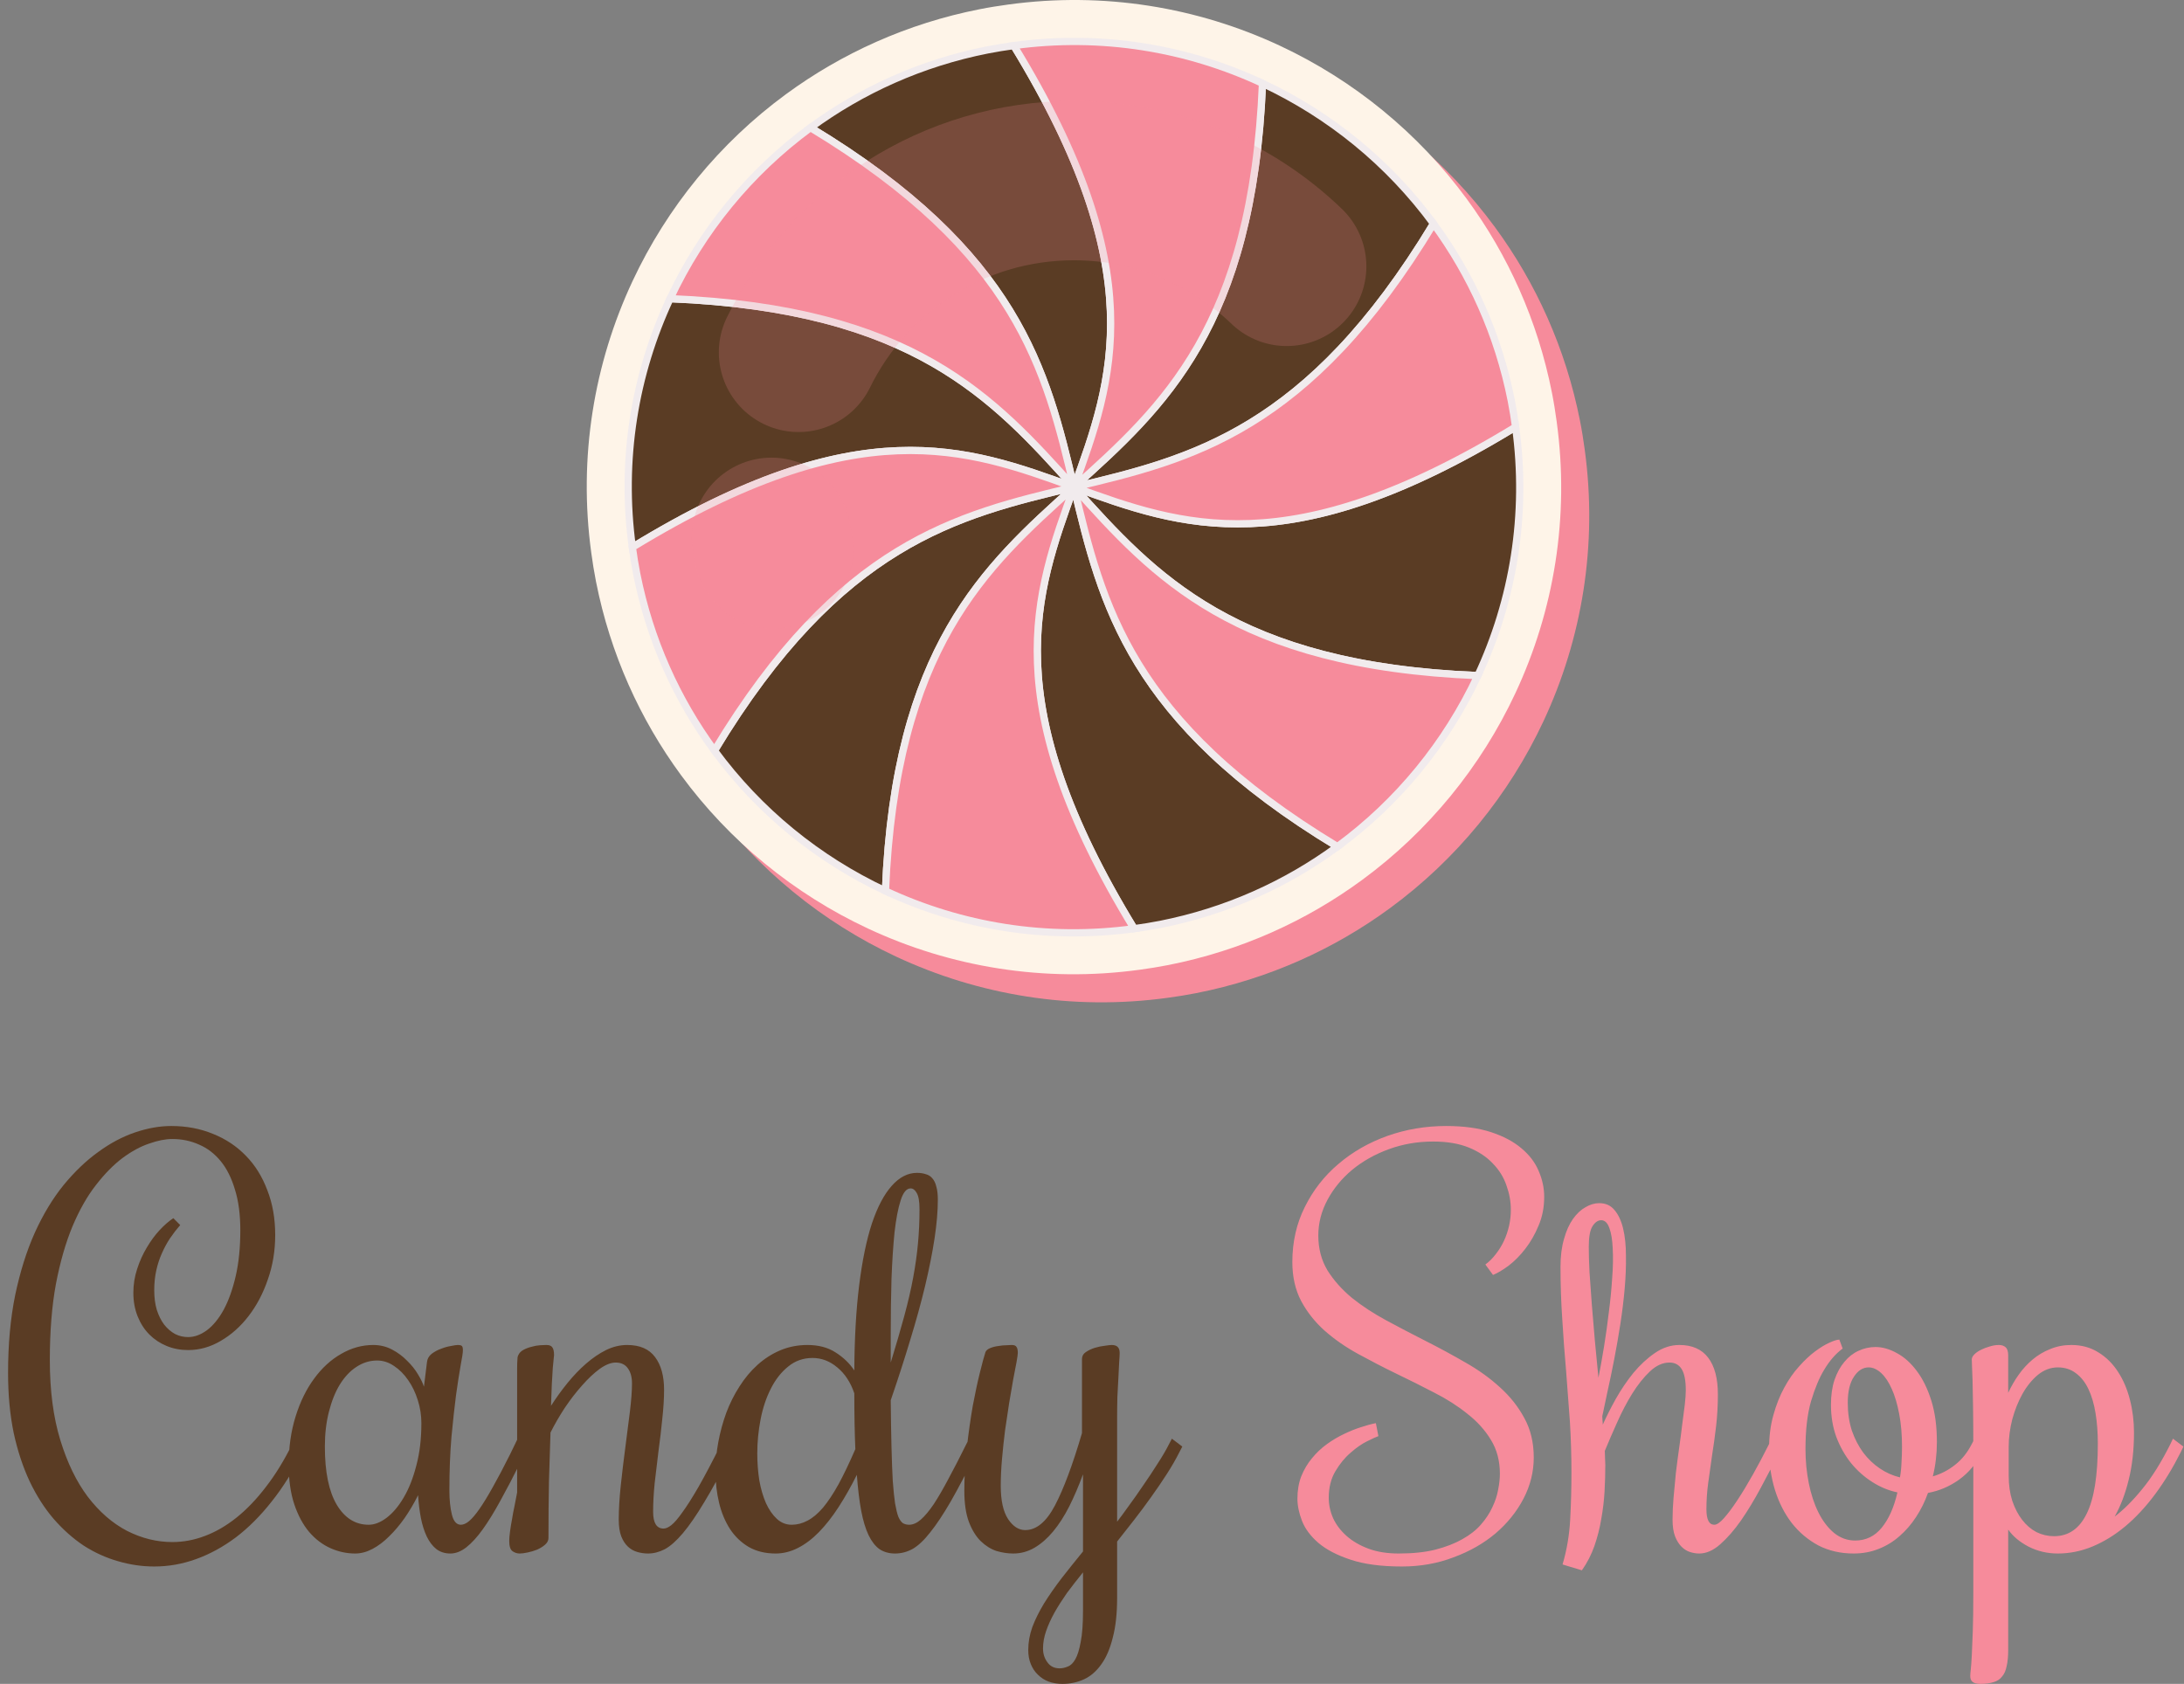 <svg width="201" height="155" viewBox="0 0 201 155" fill="none" xmlns="http://www.w3.org/2000/svg">
<rect x="0" y="0" width="201" height="155" fill="#808080" stroke="none"/>
<path d="M145.845 41.37C145.725 40.493 145.587 39.613 145.412 38.731C144.096 32.07 141.36 26.053 137.591 20.917C133.115 14.817 127.172 9.971 120.385 6.795C112.807 3.251 104.18 1.791 95.369 3.001C94.492 3.121 93.613 3.259 92.732 3.434C86.069 4.75 80.052 7.486 74.917 11.255C68.816 15.731 63.971 21.674 60.796 28.461C57.251 36.039 55.791 44.666 57 53.477C57.12 54.354 57.259 55.234 57.433 56.115C58.749 62.777 61.485 68.794 65.255 73.93C69.732 80.031 75.673 84.875 82.461 88.051C90.04 91.595 98.667 93.055 107.476 91.846C108.355 91.726 109.233 91.587 110.115 91.413C116.776 90.097 122.793 87.361 127.929 83.591C134.031 79.115 138.876 73.173 142.051 66.386C145.595 58.807 147.055 50.179 145.845 41.37" fill="#F68B9B"/>
<path d="M143.263 38.787C143.143 37.91 143.005 37.031 142.83 36.15C141.514 29.487 138.778 23.47 135.009 18.335C130.531 12.234 124.59 7.388 117.802 4.213C110.223 0.669 101.597 -0.791 92.787 0.418C91.909 0.538 91.03 0.676 90.149 0.851C83.487 2.167 77.47 4.903 72.334 8.672C66.233 13.15 61.387 19.091 58.213 25.879C54.669 33.458 53.209 42.084 54.418 50.894C54.538 51.771 54.677 52.651 54.851 53.532C56.167 60.194 58.903 66.211 62.673 71.347C67.149 77.448 73.091 82.294 79.878 85.469C87.457 89.013 96.083 90.472 104.894 89.263C105.771 89.143 106.65 89.004 107.531 88.83C114.194 87.514 120.211 84.778 125.346 81.008C131.447 76.532 136.293 70.59 139.467 63.803C143.013 56.224 144.473 47.598 143.263 38.787" fill="#FEF4E8"/>
<path d="M98.841 44.841C95.239 54.739 91.653 64.647 104.378 85.485C105.182 85.375 105.986 85.248 106.793 85.089C112.887 83.884 118.394 81.381 123.091 77.932C103.974 66.385 101.402 55.613 98.841 44.841Z" fill="#5A3C24"/>
<path d="M98.841 44.841C95.239 54.739 91.653 64.647 104.378 85.485C105.182 85.375 105.986 85.248 106.793 85.089C112.887 83.884 118.394 81.381 123.091 77.932C103.974 66.385 101.402 55.613 98.841 44.841Z" stroke="#F1EBED" stroke-width="0.667" stroke-miterlimit="10"/>
<path d="M98.841 44.841C88.069 47.402 77.295 49.975 65.749 69.093C69.845 74.674 75.282 79.107 81.491 82.013C82.406 59.622 90.621 52.226 98.841 44.841Z" fill="#5A3C24"/>
<path d="M98.841 44.841C88.069 47.402 77.295 49.975 65.749 69.093C69.845 74.674 75.282 79.107 81.491 82.013C82.406 59.622 90.621 52.226 98.841 44.841Z" stroke="#F1EBED" stroke-width="0.667" stroke-miterlimit="10"/>
<path d="M98.841 44.841C106.226 53.061 113.622 61.275 136.011 62.19C139.255 55.257 140.59 47.363 139.485 39.303C118.646 52.029 108.739 48.442 98.841 44.841Z" fill="#5A3C24"/>
<path d="M98.841 44.841C106.226 53.061 113.622 61.275 136.011 62.19C139.255 55.257 140.59 47.363 139.485 39.303C118.646 52.029 108.739 48.442 98.841 44.841Z" stroke="#F1EBED" stroke-width="0.667" stroke-miterlimit="10"/>
<path d="M98.84 44.841C91.455 36.621 84.059 28.406 61.669 27.491C58.425 34.426 57.091 42.318 58.196 50.379C79.035 37.653 88.943 41.239 98.84 44.841Z" fill="#5A3C24"/>
<path d="M98.84 44.841C91.455 36.621 84.059 28.406 61.669 27.491C58.425 34.426 57.091 42.318 58.196 50.379C79.035 37.653 88.943 41.239 98.84 44.841Z" stroke="#F1EBED" stroke-width="0.667" stroke-miterlimit="10"/>
<path d="M98.841 44.841C102.442 34.942 106.029 25.035 93.302 4.197C92.499 4.307 91.694 4.434 90.889 4.593C84.793 5.798 79.287 8.301 74.589 11.749C93.707 23.297 96.279 34.069 98.841 44.841Z" fill="#5A3C24"/>
<path d="M98.841 44.841C102.442 34.942 106.029 25.035 93.302 4.197C92.499 4.307 91.694 4.434 90.889 4.593C84.793 5.798 79.287 8.301 74.589 11.749C93.707 23.297 96.279 34.069 98.841 44.841Z" stroke="#F1EBED" stroke-width="0.667" stroke-miterlimit="10"/>
<path d="M98.841 44.841C109.613 42.279 120.385 39.707 131.933 20.59C127.835 15.007 122.399 10.574 116.19 7.67C115.275 30.059 107.061 37.455 98.841 44.841Z" fill="#5A3C24"/>
<path d="M98.841 44.841C109.613 42.279 120.385 39.707 131.933 20.59C127.835 15.007 122.399 10.574 116.19 7.67C115.275 30.059 107.061 37.455 98.841 44.841Z" stroke="#F1EBED" stroke-width="0.667" stroke-miterlimit="10"/>
<path d="M98.841 44.84C108.739 48.442 118.646 52.029 139.485 39.303C139.374 38.499 139.247 37.695 139.089 36.889C137.883 30.794 135.381 25.287 131.933 20.59C120.385 39.707 109.613 42.279 98.841 44.84Z" fill="#F68B9B"/>
<path d="M98.841 44.84C108.739 48.442 118.646 52.029 139.485 39.303C139.374 38.499 139.247 37.695 139.089 36.889C137.883 30.794 135.381 25.287 131.933 20.59C120.385 39.707 109.613 42.279 98.841 44.84Z" stroke="#F1EBED" stroke-width="0.667" stroke-miterlimit="10"/>
<path d="M98.841 44.84C90.621 52.226 82.406 59.622 81.491 82.013C88.425 85.255 96.318 86.59 104.378 85.484C91.653 64.647 95.239 54.739 98.841 44.84Z" fill="#F68B9B"/>
<path d="M98.841 44.84C90.621 52.226 82.406 59.622 81.491 82.013C88.425 85.255 96.318 86.59 104.378 85.484C91.653 64.647 95.239 54.739 98.841 44.84Z" stroke="#F1EBED" stroke-width="0.667" stroke-miterlimit="10"/>
<path d="M98.841 44.841C101.402 55.613 103.974 66.385 123.091 77.932C128.674 73.836 133.107 68.4 136.011 62.189C113.622 61.276 106.226 53.061 98.841 44.841Z" fill="#F68B9B"/>
<path d="M98.841 44.841C101.402 55.613 103.974 66.385 123.091 77.932C128.674 73.836 133.107 68.4 136.011 62.189C113.622 61.276 106.226 53.061 98.841 44.841Z" stroke="#F1EBED" stroke-width="0.667" stroke-miterlimit="10"/>
<path d="M98.841 44.84C88.942 41.239 79.034 37.653 58.197 50.379C58.307 51.182 58.434 51.987 58.593 52.792C59.797 58.889 62.301 64.394 65.749 69.093C77.295 49.975 88.069 47.402 98.841 44.84Z" fill="#F68B9B"/>
<path d="M98.841 44.84C88.942 41.239 79.034 37.653 58.197 50.379C58.307 51.182 58.434 51.987 58.593 52.792C59.797 58.889 62.301 64.394 65.749 69.093C77.295 49.975 88.069 47.402 98.841 44.84Z" stroke="#F1EBED" stroke-width="0.667" stroke-miterlimit="10"/>
<path d="M98.841 44.841C107.061 37.455 115.275 30.059 116.19 7.67C109.255 4.426 101.363 3.091 93.302 4.197C106.029 25.035 102.442 34.942 98.841 44.841Z" fill="#F68B9B"/>
<path d="M98.841 44.841C107.061 37.455 115.275 30.059 116.19 7.67C109.255 4.426 101.363 3.091 93.302 4.197C106.029 25.035 102.442 34.942 98.841 44.841Z" stroke="#F1EBED" stroke-width="0.667" stroke-miterlimit="10"/>
<path d="M98.84 44.841C96.28 34.069 93.707 23.297 74.589 11.749C69.007 15.846 64.573 21.282 61.669 27.491C84.059 28.406 91.455 36.621 98.84 44.841Z" fill="#F68B9B"/>
<path d="M98.84 44.841C96.28 34.069 93.707 23.297 74.589 11.749C69.007 15.846 64.573 21.282 61.669 27.491C84.059 28.406 91.455 36.621 98.84 44.841Z" stroke="#F1EBED" stroke-width="0.667" stroke-miterlimit="10"/>
<g opacity="0.58">
<g opacity="0.58">
<path opacity="0.58" d="M70.999 49.46C71.058 49.819 71.125 50.175 71.197 50.528" stroke="#F68B9B" stroke-width="14.667" stroke-miterlimit="10" stroke-linecap="round" stroke-linejoin="round"/>
</g>
</g>
<g opacity="0.58">
<g opacity="0.58">
<path opacity="0.58" d="M118.416 24.518C113.342 19.63 106.442 16.625 98.841 16.625C87.709 16.625 78.082 23.072 73.49 32.434" stroke="#F68B9B" stroke-width="14.667" stroke-miterlimit="10" stroke-linecap="round" stroke-linejoin="round"/>
</g>
</g>
<path d="M4.586 125.188C4.586 128 4.906 130.453 5.547 132.547C6.188 134.641 7.031 136.383 8.078 137.773C9.141 139.164 10.344 140.211 11.688 140.914C13.047 141.602 14.438 141.945 15.859 141.945C16.875 141.945 17.875 141.758 18.859 141.383C19.859 141.008 20.828 140.445 21.766 139.695C22.703 138.945 23.602 138.008 24.461 136.883C25.336 135.758 26.148 134.438 26.898 132.922L27.156 132.43L28.117 133.156L27.859 133.648C27 135.383 26.047 136.906 25 138.219C23.969 139.531 22.867 140.633 21.695 141.523C20.523 142.398 19.305 143.062 18.039 143.516C16.789 143.969 15.508 144.195 14.195 144.195C13.07 144.195 11.953 144.031 10.844 143.703C9.75 143.391 8.703 142.914 7.703 142.273C6.719 141.617 5.797 140.797 4.938 139.812C4.094 138.828 3.359 137.68 2.734 136.367C2.109 135.039 1.617 133.547 1.258 131.891C0.914 130.219 0.742 128.383 0.742 126.383C0.742 123.742 0.961 121.352 1.398 119.211C1.852 117.055 2.453 115.141 3.203 113.469C3.969 111.781 4.852 110.32 5.852 109.086C6.867 107.852 7.93 106.836 9.039 106.039C10.148 105.227 11.281 104.625 12.438 104.234C13.594 103.844 14.703 103.648 15.766 103.648C17.156 103.648 18.438 103.891 19.609 104.375C20.781 104.844 21.789 105.516 22.633 106.391C23.477 107.25 24.133 108.305 24.602 109.555C25.086 110.789 25.328 112.164 25.328 113.68C25.328 115.133 25.102 116.5 24.648 117.781C24.211 119.062 23.617 120.188 22.867 121.156C22.133 122.109 21.281 122.867 20.312 123.43C19.359 123.992 18.359 124.273 17.312 124.273C16.609 124.273 15.953 124.148 15.344 123.898C14.734 123.648 14.203 123.297 13.75 122.844C13.297 122.391 12.938 121.836 12.672 121.18C12.406 120.523 12.273 119.797 12.273 119C12.273 118.234 12.391 117.5 12.625 116.797C12.859 116.078 13.156 115.422 13.516 114.828C13.875 114.219 14.266 113.688 14.688 113.234C15.125 112.766 15.547 112.398 15.953 112.133L16.586 112.766C16.258 113.141 15.945 113.547 15.648 113.984C15.367 114.406 15.117 114.867 14.898 115.367C14.68 115.852 14.508 116.375 14.383 116.938C14.258 117.5 14.195 118.109 14.195 118.766C14.195 119.438 14.273 120.039 14.43 120.57C14.602 121.102 14.828 121.555 15.109 121.93C15.406 122.305 15.742 122.594 16.117 122.797C16.492 122.984 16.891 123.078 17.312 123.078C17.891 123.078 18.469 122.867 19.047 122.445C19.625 122.008 20.141 121.375 20.594 120.547C21.047 119.703 21.414 118.672 21.695 117.453C21.977 116.234 22.117 114.828 22.117 113.234C22.117 111.797 21.953 110.555 21.625 109.508C21.312 108.445 20.875 107.57 20.312 106.883C19.75 106.195 19.086 105.688 18.32 105.359C17.555 105.016 16.734 104.844 15.859 104.844C15.234 104.844 14.523 104.984 13.727 105.266C12.93 105.531 12.109 105.977 11.266 106.602C10.438 107.227 9.625 108.055 8.828 109.086C8.031 110.102 7.312 111.367 6.672 112.883C6.047 114.383 5.539 116.148 5.148 118.18C4.773 120.211 4.586 122.547 4.586 125.188ZM41.359 137.188C41.359 138.078 41.438 138.828 41.594 139.438C41.75 140.047 42.023 140.352 42.414 140.352C42.648 140.352 42.898 140.242 43.164 140.023C43.445 139.789 43.766 139.414 44.125 138.898C44.484 138.383 44.891 137.719 45.344 136.906C45.812 136.078 46.344 135.07 46.938 133.883L47.641 132.43L48.602 133.156L47.898 134.609C47.242 135.922 46.625 137.102 46.047 138.148C45.484 139.18 44.945 140.055 44.43 140.773C43.914 141.492 43.406 142.047 42.906 142.438C42.422 142.812 41.938 143 41.453 143C40.938 143 40.5 142.859 40.141 142.578C39.797 142.297 39.508 141.914 39.273 141.43C39.039 140.93 38.859 140.359 38.734 139.719C38.609 139.062 38.523 138.367 38.477 137.633C38.102 138.383 37.688 139.086 37.234 139.742C36.781 140.383 36.305 140.945 35.805 141.43C35.32 141.914 34.812 142.297 34.281 142.578C33.75 142.859 33.219 143 32.688 143C31.906 143 31.148 142.836 30.414 142.508C29.68 142.18 29.023 141.68 28.445 141.008C27.883 140.336 27.43 139.492 27.086 138.477C26.742 137.445 26.57 136.234 26.57 134.844C26.57 133.219 26.781 131.734 27.203 130.391C27.625 129.031 28.195 127.867 28.914 126.898C29.633 125.914 30.461 125.156 31.398 124.625C32.336 124.078 33.32 123.805 34.352 123.805C34.977 123.805 35.555 123.945 36.086 124.227C36.617 124.508 37.078 124.852 37.469 125.258C37.875 125.648 38.211 126.07 38.477 126.523C38.742 126.961 38.922 127.336 39.016 127.648L39.297 125.375C39.328 125.078 39.469 124.828 39.719 124.625C39.984 124.422 40.273 124.266 40.586 124.156C40.898 124.031 41.203 123.945 41.5 123.898C41.797 123.836 42.008 123.805 42.133 123.805C42.32 123.805 42.445 123.836 42.508 123.898C42.57 123.961 42.602 124.086 42.602 124.273C42.602 124.508 42.531 124.984 42.391 125.703C42.266 126.406 42.125 127.312 41.969 128.422C41.828 129.516 41.688 130.805 41.547 132.289C41.422 133.773 41.359 135.406 41.359 137.188ZM38.781 131C38.781 130.281 38.672 129.578 38.453 128.891C38.234 128.188 37.938 127.57 37.562 127.039C37.188 126.492 36.75 126.055 36.25 125.727C35.766 125.398 35.25 125.234 34.703 125.234C34.031 125.234 33.398 125.43 32.805 125.82C32.227 126.195 31.719 126.734 31.281 127.438C30.859 128.125 30.523 128.961 30.273 129.945C30.023 130.914 29.898 131.984 29.898 133.156C29.898 135.5 30.266 137.289 31 138.523C31.734 139.742 32.711 140.352 33.93 140.352C34.461 140.352 35.008 140.141 35.57 139.719C36.148 139.281 36.672 138.664 37.141 137.867C37.625 137.055 38.016 136.07 38.312 134.914C38.625 133.758 38.781 132.453 38.781 131ZM56.664 125.422C56.227 125.422 55.734 125.617 55.188 126.008C54.656 126.398 54.117 126.906 53.57 127.531C53.023 128.141 52.492 128.828 51.977 129.594C51.477 130.359 51.039 131.117 50.664 131.867C50.617 133.242 50.57 134.742 50.523 136.367C50.492 137.992 50.477 139.727 50.477 141.57C50.477 141.805 50.367 142.016 50.148 142.203C49.945 142.375 49.703 142.523 49.422 142.648C49.141 142.758 48.852 142.844 48.555 142.906C48.258 142.969 48.016 143 47.828 143C47.594 143 47.375 142.93 47.172 142.789C46.969 142.648 46.867 142.336 46.867 141.852C46.867 141.617 46.891 141.328 46.938 140.984C46.984 140.625 47.047 140.242 47.125 139.836C47.188 139.43 47.266 139.016 47.359 138.594C47.438 138.156 47.516 137.75 47.594 137.375V125.914C47.594 125.602 47.602 125.359 47.617 125.188C47.617 125 47.641 124.859 47.688 124.766C47.781 124.547 47.945 124.375 48.18 124.25C48.414 124.125 48.664 124.031 48.93 123.969C49.195 123.891 49.453 123.844 49.703 123.828C49.953 123.812 50.148 123.805 50.289 123.805C50.555 123.805 50.734 123.875 50.828 124.016C50.938 124.156 50.992 124.406 50.992 124.766C50.992 124.719 50.953 125.102 50.875 125.914C50.812 126.727 50.758 127.891 50.711 129.406C51.18 128.672 51.688 127.969 52.234 127.297C52.781 126.625 53.352 126.031 53.945 125.516C54.539 125 55.148 124.586 55.773 124.273C56.414 123.961 57.062 123.805 57.719 123.805C58.891 123.805 59.75 124.18 60.297 124.93C60.844 125.664 61.117 126.664 61.117 127.93C61.117 128.727 61.062 129.617 60.953 130.602C60.859 131.57 60.742 132.562 60.602 133.578C60.477 134.578 60.359 135.562 60.25 136.531C60.156 137.484 60.109 138.359 60.109 139.156C60.109 140.188 60.43 140.703 61.07 140.703C61.273 140.703 61.508 140.602 61.773 140.398C62.055 140.18 62.398 139.781 62.805 139.203C63.227 138.625 63.727 137.836 64.305 136.836C64.883 135.82 65.57 134.516 66.367 132.922L66.602 132.43L67.562 133.156L67.328 133.648C66.391 135.523 65.555 137.062 64.82 138.266C64.102 139.469 63.445 140.422 62.852 141.125C62.258 141.828 61.703 142.32 61.188 142.602C60.672 142.867 60.156 143 59.641 143C59.312 143 58.984 142.953 58.656 142.859C58.328 142.766 58.039 142.602 57.789 142.367C57.539 142.133 57.336 141.82 57.18 141.43C57.023 141.023 56.945 140.508 56.945 139.883C56.945 138.945 57.008 137.891 57.133 136.719C57.258 135.547 57.398 134.375 57.555 133.203C57.711 132.031 57.852 130.93 57.977 129.898C58.102 128.852 58.164 128 58.164 127.344C58.164 126.766 58.039 126.305 57.789 125.961C57.539 125.602 57.164 125.422 56.664 125.422ZM71.383 143C70.43 143 69.602 142.797 68.898 142.391C68.211 141.984 67.641 141.438 67.188 140.75C66.734 140.047 66.398 139.242 66.18 138.336C65.961 137.43 65.852 136.469 65.852 135.453C65.852 134.562 65.938 133.656 66.109 132.734C66.281 131.812 66.523 130.922 66.836 130.062C67.164 129.188 67.57 128.375 68.055 127.625C68.539 126.859 69.094 126.195 69.719 125.633C70.344 125.07 71.039 124.625 71.805 124.297C72.586 123.969 73.422 123.805 74.312 123.805C75.328 123.805 76.188 124.031 76.891 124.484C77.609 124.938 78.188 125.492 78.625 126.148C78.641 123.195 78.789 120.586 79.07 118.32C79.352 116.055 79.742 114.156 80.242 112.625C80.758 111.094 81.367 109.938 82.07 109.156C82.773 108.359 83.547 107.961 84.391 107.961C84.688 107.961 84.953 108 85.188 108.078C85.438 108.141 85.641 108.266 85.797 108.453C85.969 108.641 86.094 108.898 86.172 109.227C86.266 109.539 86.312 109.945 86.312 110.445C86.312 111.477 86.211 112.664 86.008 114.008C85.805 115.336 85.516 116.789 85.141 118.367C84.766 119.93 84.305 121.602 83.758 123.383C83.227 125.148 82.633 126.984 81.977 128.891C81.992 130.562 82.016 132.008 82.047 133.227C82.078 134.445 82.117 135.477 82.164 136.32C82.227 137.164 82.297 137.852 82.375 138.383C82.469 138.914 82.57 139.328 82.68 139.625C82.805 139.906 82.945 140.102 83.102 140.211C83.273 140.305 83.461 140.352 83.664 140.352C84.023 140.352 84.383 140.195 84.742 139.883C85.117 139.555 85.516 139.078 85.938 138.453C86.359 137.812 86.812 137.031 87.297 136.109C87.797 135.188 88.344 134.125 88.938 132.922L89.195 132.43L90.156 133.156L89.898 133.648C88.992 135.477 88.195 136.992 87.508 138.195C86.82 139.383 86.188 140.336 85.609 141.055C85.047 141.773 84.508 142.281 83.992 142.578C83.477 142.859 82.938 143 82.375 143C81.828 143 81.352 142.867 80.945 142.602C80.555 142.32 80.219 141.891 79.938 141.312C79.656 140.719 79.43 139.969 79.258 139.062C79.086 138.141 78.953 137.039 78.859 135.758C78.312 136.852 77.75 137.844 77.172 138.734C76.594 139.625 75.992 140.391 75.367 141.031C74.758 141.656 74.117 142.141 73.445 142.484C72.773 142.828 72.086 143 71.383 143ZM74.781 125C73.922 125 73.172 125.266 72.531 125.797C71.891 126.312 71.359 126.992 70.938 127.836C70.516 128.664 70.203 129.602 70 130.648C69.797 131.695 69.695 132.742 69.695 133.789C69.695 134.648 69.758 135.477 69.883 136.273C70.023 137.055 70.227 137.75 70.492 138.359C70.773 138.969 71.109 139.453 71.5 139.812C71.891 140.172 72.344 140.352 72.859 140.352C73.359 140.352 73.844 140.227 74.312 139.977C74.797 139.727 75.273 139.328 75.742 138.781C76.211 138.219 76.688 137.5 77.172 136.625C77.656 135.734 78.172 134.656 78.719 133.391C78.688 132.641 78.664 131.844 78.648 131C78.633 130.141 78.625 129.227 78.625 128.258C78.281 127.242 77.758 126.445 77.055 125.867C76.367 125.289 75.609 125 74.781 125ZM84.625 111.312C84.625 110.594 84.539 110.094 84.367 109.812C84.211 109.531 84.023 109.391 83.805 109.391C83.43 109.391 83.125 109.758 82.891 110.492C82.656 111.211 82.469 112.188 82.328 113.422C82.203 114.656 82.109 116.086 82.047 117.711C82 119.336 81.977 121.047 81.977 122.844V125.422C82.461 123.844 82.875 122.422 83.219 121.156C83.562 119.891 83.836 118.711 84.039 117.617C84.242 116.523 84.391 115.469 84.484 114.453C84.578 113.438 84.625 112.391 84.625 111.312ZM90.695 124.461C90.758 124.305 90.906 124.18 91.141 124.086C91.375 123.992 91.625 123.93 91.891 123.898C92.156 123.852 92.406 123.828 92.641 123.828C92.875 123.812 93.031 123.805 93.109 123.805C93.344 123.805 93.492 123.867 93.555 123.992C93.633 124.102 93.672 124.281 93.672 124.531C93.672 124.656 93.633 124.938 93.555 125.375C93.477 125.797 93.375 126.328 93.25 126.969C93.141 127.609 93.016 128.336 92.875 129.148C92.75 129.961 92.625 130.797 92.5 131.656C92.391 132.516 92.297 133.391 92.219 134.281C92.141 135.156 92.102 135.984 92.102 136.766C92.102 138.125 92.328 139.148 92.781 139.836C93.234 140.508 93.758 140.844 94.352 140.844C95.383 140.844 96.297 140.086 97.094 138.57C97.891 137.055 98.719 134.836 99.578 131.914V125.094C99.578 124.828 99.695 124.617 99.93 124.461C100.18 124.289 100.461 124.156 100.773 124.062C101.086 123.969 101.391 123.906 101.688 123.875C101.984 123.828 102.195 123.805 102.32 123.805C102.805 123.805 103.047 124.047 103.047 124.531C103.047 124.703 103.031 124.992 103 125.398C102.984 125.789 102.961 126.258 102.93 126.805C102.898 127.336 102.867 127.93 102.836 128.586C102.82 129.227 102.812 129.875 102.812 130.531V140.07C103.094 139.711 103.445 139.234 103.867 138.641C104.305 138.047 104.75 137.414 105.203 136.742C105.672 136.07 106.117 135.398 106.539 134.727C106.977 134.055 107.328 133.453 107.594 132.922L107.852 132.43L108.812 133.156L108.555 133.648C108.227 134.305 107.836 134.984 107.383 135.688C106.93 136.391 106.445 137.102 105.93 137.82C105.43 138.523 104.906 139.227 104.359 139.93C103.828 140.617 103.312 141.273 102.812 141.898V147.078C102.812 148.516 102.68 149.734 102.414 150.734C102.164 151.75 101.812 152.57 101.359 153.195C100.906 153.836 100.375 154.297 99.766 154.578C99.156 154.859 98.492 155 97.773 155C97.32 155 96.898 154.93 96.508 154.789C96.133 154.648 95.805 154.438 95.523 154.156C95.242 153.891 95.023 153.562 94.867 153.172C94.711 152.797 94.633 152.367 94.633 151.883C94.633 151.18 94.758 150.477 95.008 149.773C95.273 149.07 95.633 148.344 96.086 147.594C96.555 146.844 97.094 146.07 97.703 145.273C98.312 144.492 98.969 143.672 99.672 142.812V135.711C99.281 136.773 98.859 137.758 98.406 138.664C97.953 139.555 97.461 140.32 96.93 140.961C96.398 141.602 95.828 142.102 95.219 142.461C94.609 142.82 93.953 143 93.25 143C92.75 143 92.234 142.922 91.703 142.766C91.188 142.594 90.703 142.289 90.25 141.852C89.812 141.414 89.453 140.828 89.172 140.094C88.891 139.344 88.75 138.391 88.75 137.234C88.75 135.922 88.828 134.586 88.984 133.227C89.141 131.867 89.32 130.602 89.523 129.43C89.742 128.258 89.961 127.234 90.18 126.359C90.398 125.469 90.57 124.836 90.695 124.461ZM97.516 153.57C97.766 153.57 98.016 153.516 98.266 153.406C98.531 153.312 98.766 153.086 98.969 152.727C99.172 152.367 99.336 151.836 99.461 151.133C99.602 150.43 99.672 149.477 99.672 148.273V144.734C99.141 145.391 98.648 146.023 98.195 146.633C97.758 147.258 97.375 147.859 97.047 148.438C96.719 149.031 96.461 149.602 96.273 150.148C96.086 150.695 95.992 151.227 95.992 151.742C95.992 152.227 96.125 152.648 96.391 153.008C96.656 153.383 97.031 153.57 97.516 153.57Z" fill="#5A3C24"/>
<path d="M136.703 116.398C137.062 116.133 137.383 115.812 137.664 115.438C137.961 115.062 138.211 114.656 138.414 114.219C138.617 113.781 138.773 113.32 138.883 112.836C138.992 112.352 139.047 111.859 139.047 111.359C139.047 110.609 138.914 109.867 138.648 109.133C138.398 108.383 137.984 107.711 137.406 107.117C136.844 106.508 136.109 106.016 135.203 105.641C134.297 105.266 133.195 105.078 131.898 105.078C130.461 105.078 129.102 105.312 127.82 105.781C126.539 106.25 125.414 106.883 124.445 107.68C123.492 108.477 122.734 109.398 122.172 110.445C121.609 111.492 121.328 112.586 121.328 113.727C121.328 114.93 121.609 116 122.172 116.938C122.75 117.859 123.5 118.703 124.422 119.469C125.359 120.219 126.422 120.914 127.609 121.555C128.797 122.195 130.008 122.828 131.242 123.453C132.477 124.078 133.688 124.734 134.875 125.422C136.062 126.094 137.117 126.852 138.039 127.695C138.977 128.539 139.727 129.484 140.289 130.531C140.867 131.578 141.156 132.789 141.156 134.164C141.156 135.477 140.844 136.734 140.219 137.938C139.594 139.141 138.734 140.211 137.641 141.148C136.547 142.07 135.258 142.805 133.773 143.352C132.305 143.914 130.719 144.195 129.016 144.195C127.109 144.195 125.531 143.984 124.281 143.562C123.047 143.156 122.062 142.641 121.328 142.016C120.609 141.391 120.109 140.719 119.828 140C119.547 139.266 119.406 138.586 119.406 137.961C119.406 137.195 119.523 136.508 119.758 135.898C120.008 135.273 120.336 134.719 120.742 134.234C121.148 133.734 121.602 133.305 122.102 132.945C122.617 132.57 123.141 132.258 123.672 132.008C124.219 131.742 124.742 131.531 125.242 131.375C125.758 131.203 126.219 131.078 126.625 131L126.859 132.195C126.672 132.258 126.328 132.414 125.828 132.664C125.344 132.898 124.836 133.25 124.305 133.719C123.773 134.172 123.305 134.742 122.898 135.43C122.492 136.117 122.289 136.93 122.289 137.867C122.289 138.508 122.422 139.133 122.688 139.742C122.969 140.352 123.383 140.898 123.93 141.383C124.477 141.867 125.148 142.258 125.945 142.555C126.742 142.852 127.672 143 128.734 143C130.016 143 131.133 142.883 132.086 142.648C133.055 142.398 133.883 142.078 134.57 141.688C135.273 141.297 135.844 140.852 136.281 140.352C136.734 139.836 137.086 139.305 137.336 138.758C137.602 138.211 137.781 137.672 137.875 137.141C137.984 136.594 138.039 136.102 138.039 135.664C138.039 134.477 137.766 133.438 137.219 132.547C136.672 131.641 135.945 130.836 135.039 130.133C134.148 129.414 133.133 128.766 131.992 128.188C130.852 127.594 129.68 127.008 128.477 126.43C127.289 125.852 126.125 125.25 124.984 124.625C123.844 124 122.82 123.289 121.914 122.492C121.023 121.695 120.305 120.789 119.758 119.773C119.211 118.742 118.938 117.539 118.938 116.164C118.938 114.32 119.32 112.633 120.086 111.102C120.852 109.555 121.883 108.234 123.18 107.141C124.477 106.031 125.977 105.172 127.68 104.562C129.398 103.953 131.203 103.648 133.094 103.648C134.703 103.648 136.078 103.836 137.219 104.211C138.359 104.586 139.289 105.078 140.008 105.688C140.742 106.297 141.273 106.992 141.602 107.773C141.945 108.555 142.117 109.352 142.117 110.164C142.117 111.133 141.945 112.016 141.602 112.812C141.273 113.609 140.867 114.32 140.383 114.945C139.914 115.555 139.406 116.07 138.859 116.492C138.312 116.898 137.828 117.188 137.406 117.359L136.703 116.398ZM147.742 134.844C147.742 135.609 147.719 136.422 147.672 137.281C147.625 138.125 147.523 138.977 147.367 139.836C147.227 140.68 147.016 141.508 146.734 142.32C146.453 143.117 146.07 143.859 145.586 144.547L143.805 144.008C144.195 142.695 144.43 141.32 144.508 139.883C144.586 138.445 144.625 137.008 144.625 135.57C144.625 134.008 144.578 132.445 144.484 130.883C144.375 129.32 144.258 127.758 144.133 126.195C143.992 124.617 143.875 123.031 143.781 121.438C143.672 119.844 143.617 118.234 143.617 116.609C143.617 115.625 143.727 114.766 143.945 114.031C144.148 113.297 144.422 112.688 144.766 112.203C145.109 111.719 145.492 111.359 145.914 111.125C146.336 110.875 146.758 110.75 147.18 110.75C147.773 110.75 148.242 110.961 148.586 111.383C148.945 111.805 149.211 112.375 149.383 113.094C149.555 113.812 149.641 114.648 149.641 115.602C149.656 116.555 149.617 117.562 149.523 118.625C149.43 119.688 149.297 120.773 149.125 121.883C148.953 122.992 148.766 124.07 148.562 125.117C148.359 126.164 148.156 127.141 147.953 128.047C147.766 128.953 147.602 129.727 147.461 130.367C147.461 130.492 147.469 130.625 147.484 130.766C147.5 130.891 147.508 131.016 147.508 131.141C147.836 130.406 148.234 129.617 148.703 128.773C149.188 127.914 149.727 127.117 150.32 126.383C150.93 125.648 151.586 125.039 152.289 124.555C153.008 124.055 153.766 123.805 154.562 123.805C155.734 123.805 156.617 124.195 157.211 124.977C157.805 125.758 158.102 126.883 158.102 128.352C158.102 129.367 158.047 130.344 157.938 131.281C157.828 132.219 157.703 133.125 157.562 134C157.438 134.859 157.32 135.695 157.211 136.508C157.102 137.32 157.047 138.125 157.047 138.922C157.047 139.875 157.289 140.352 157.773 140.352C158.008 140.352 158.305 140.148 158.664 139.742C159.039 139.32 159.453 138.766 159.906 138.078C160.359 137.391 160.836 136.602 161.336 135.711C161.836 134.82 162.328 133.891 162.812 132.922L163.047 132.43L164.008 133.156L163.773 133.648C163.227 134.727 162.656 135.82 162.062 136.93C161.469 138.039 160.859 139.047 160.234 139.953C159.609 140.844 158.969 141.578 158.312 142.156C157.672 142.719 157.031 143 156.391 143C156.109 143 155.82 142.953 155.523 142.859C155.242 142.766 154.984 142.602 154.75 142.367C154.516 142.133 154.32 141.82 154.164 141.43C154.008 141.023 153.93 140.508 153.93 139.883C153.93 139.258 153.961 138.578 154.023 137.844C154.086 137.109 154.156 136.359 154.234 135.594C154.328 134.812 154.43 134.039 154.539 133.273C154.648 132.508 154.742 131.789 154.82 131.117C154.914 130.445 154.992 129.844 155.055 129.312C155.117 128.766 155.148 128.32 155.148 127.977C155.148 127.086 155.023 126.438 154.773 126.031C154.523 125.625 154.148 125.422 153.648 125.422C153.023 125.422 152.422 125.695 151.844 126.242C151.266 126.789 150.719 127.477 150.203 128.305C149.703 129.117 149.242 130 148.82 130.953C148.398 131.891 148.023 132.758 147.695 133.555C147.695 133.789 147.703 134.023 147.719 134.258C147.734 134.477 147.742 134.672 147.742 134.844ZM146.219 114.781C146.219 115.422 146.242 116.203 146.289 117.125C146.352 118.031 146.422 119.016 146.5 120.078C146.594 121.141 146.688 122.25 146.781 123.406C146.891 124.562 147 125.703 147.109 126.828C147.281 125.953 147.453 124.992 147.625 123.945C147.797 122.883 147.945 121.82 148.07 120.758C148.211 119.68 148.312 118.633 148.375 117.617C148.453 116.602 148.469 115.703 148.422 114.922C148.391 114.141 148.289 113.516 148.117 113.047C147.945 112.562 147.695 112.32 147.367 112.32C147.07 112.32 146.805 112.5 146.57 112.859C146.336 113.219 146.219 113.859 146.219 114.781ZM182.688 133.156L182.43 133.648C181.898 134.711 181.188 135.562 180.297 136.203C179.422 136.828 178.469 137.234 177.438 137.422C177.156 138.219 176.789 138.961 176.336 139.648C175.898 140.32 175.391 140.906 174.812 141.406C174.25 141.906 173.609 142.297 172.891 142.578C172.188 142.859 171.422 143 170.594 143C169.391 143 168.305 142.75 167.336 142.25C166.383 141.734 165.57 141.047 164.898 140.188C164.227 139.312 163.711 138.297 163.352 137.141C162.992 135.969 162.812 134.719 162.812 133.391C162.812 132.234 162.945 131.188 163.211 130.25C163.477 129.297 163.812 128.453 164.219 127.719C164.625 126.969 165.078 126.32 165.578 125.773C166.078 125.211 166.57 124.75 167.055 124.391C167.539 124.031 167.977 123.766 168.367 123.594C168.773 123.406 169.078 123.312 169.281 123.312L169.586 124.133C168.945 124.602 168.375 125.258 167.875 126.102C167.438 126.82 167.039 127.773 166.68 128.961C166.336 130.148 166.164 131.625 166.164 133.391C166.164 134.469 166.266 135.516 166.469 136.531C166.672 137.547 166.969 138.445 167.359 139.227C167.75 140.008 168.227 140.633 168.789 141.102C169.367 141.57 170.016 141.805 170.734 141.805C171.719 141.805 172.531 141.414 173.172 140.633C173.828 139.836 174.312 138.75 174.625 137.375C173.812 137.203 173.039 136.883 172.305 136.414C171.57 135.945 170.922 135.367 170.359 134.68C169.797 133.977 169.344 133.172 169 132.266C168.672 131.359 168.508 130.375 168.508 129.312C168.508 128.438 168.617 127.672 168.836 127.016C169.07 126.344 169.375 125.789 169.75 125.352C170.125 124.898 170.555 124.562 171.039 124.344C171.539 124.109 172.062 123.992 172.609 123.992C173.25 123.992 173.906 124.18 174.578 124.555C175.25 124.914 175.859 125.461 176.406 126.195C176.953 126.914 177.398 127.82 177.742 128.914C178.086 130.008 178.258 131.281 178.258 132.734C178.258 133.281 178.227 133.82 178.164 134.352C178.102 134.883 178.008 135.398 177.883 135.898C178.633 135.68 179.312 135.328 179.922 134.844C180.547 134.359 181.062 133.719 181.469 132.922L181.727 132.43L182.688 133.156ZM170.055 129.125C170.055 130.047 170.18 130.898 170.43 131.68C170.695 132.445 171.047 133.125 171.484 133.719C171.922 134.297 172.43 134.781 173.008 135.172C173.586 135.562 174.203 135.836 174.859 135.992C174.938 135.555 174.984 135.102 175 134.633C175.031 134.148 175.047 133.656 175.047 133.156C175.047 132.047 174.961 131.047 174.789 130.156C174.617 129.25 174.391 128.484 174.109 127.859C173.828 127.219 173.5 126.727 173.125 126.383C172.75 126.039 172.367 125.867 171.977 125.867C171.445 125.867 170.992 126.156 170.617 126.734C170.242 127.297 170.055 128.094 170.055 129.125ZM184.82 128.211C185.086 127.633 185.406 127.078 185.781 126.547C186.156 126.016 186.586 125.547 187.07 125.141C187.555 124.734 188.094 124.414 188.688 124.18C189.281 123.93 189.93 123.805 190.633 123.805C191.57 123.805 192.398 124.031 193.117 124.484C193.836 124.922 194.438 125.516 194.922 126.266C195.406 127 195.773 127.859 196.023 128.844C196.273 129.812 196.398 130.82 196.398 131.867C196.398 133.477 196.234 134.93 195.906 136.227C195.594 137.508 195.164 138.633 194.617 139.602C195.461 138.961 196.312 138.109 197.172 137.047C198.047 135.984 198.906 134.609 199.75 132.922L199.984 132.43L200.945 133.156L200.711 133.648C199.992 135.086 199.203 136.383 198.344 137.539C197.484 138.695 196.57 139.68 195.602 140.492C194.648 141.289 193.648 141.906 192.602 142.344C191.555 142.781 190.484 143 189.391 143C188.422 143 187.523 142.789 186.695 142.367C185.883 141.945 185.258 141.422 184.82 140.797V151.883C184.82 152.477 184.773 152.969 184.68 153.359C184.602 153.766 184.461 154.086 184.258 154.32C184.07 154.57 183.812 154.742 183.484 154.836C183.156 154.945 182.758 155 182.289 155C181.93 155 181.68 154.938 181.539 154.812C181.398 154.703 181.328 154.523 181.328 154.273C181.328 154.164 181.344 153.969 181.375 153.688C181.406 153.406 181.438 152.977 181.469 152.398C181.5 151.836 181.531 151.086 181.562 150.148C181.594 149.227 181.609 148.047 181.609 146.609V133.648C181.609 131.914 181.602 130.531 181.586 129.5C181.57 128.453 181.555 127.641 181.539 127.062C181.523 126.469 181.508 126.047 181.492 125.797C181.477 125.547 181.469 125.328 181.469 125.141C181.469 124.984 181.547 124.828 181.703 124.672C181.859 124.516 182.062 124.375 182.312 124.25C182.562 124.125 182.828 124.023 183.109 123.945C183.406 123.852 183.688 123.805 183.953 123.805C184.219 123.805 184.43 123.875 184.586 124.016C184.742 124.156 184.82 124.406 184.82 124.766V128.211ZM189.391 125.867C188.734 125.867 188.125 126.094 187.562 126.547C187.016 127 186.539 127.586 186.133 128.305C185.742 129.008 185.43 129.789 185.195 130.648C184.977 131.508 184.867 132.344 184.867 133.156V135.852C184.867 136.695 184.977 137.461 185.195 138.148C185.43 138.836 185.734 139.422 186.109 139.906C186.484 140.391 186.922 140.766 187.422 141.031C187.938 141.281 188.477 141.406 189.039 141.406C190.367 141.406 191.367 140.719 192.039 139.344C192.727 137.969 193.07 135.812 193.07 132.875C193.07 131.875 193 130.945 192.859 130.086C192.719 129.227 192.5 128.484 192.203 127.859C191.906 127.234 191.523 126.75 191.055 126.406C190.586 126.047 190.031 125.867 189.391 125.867Z" fill="#F68B9B"/>
</svg>
